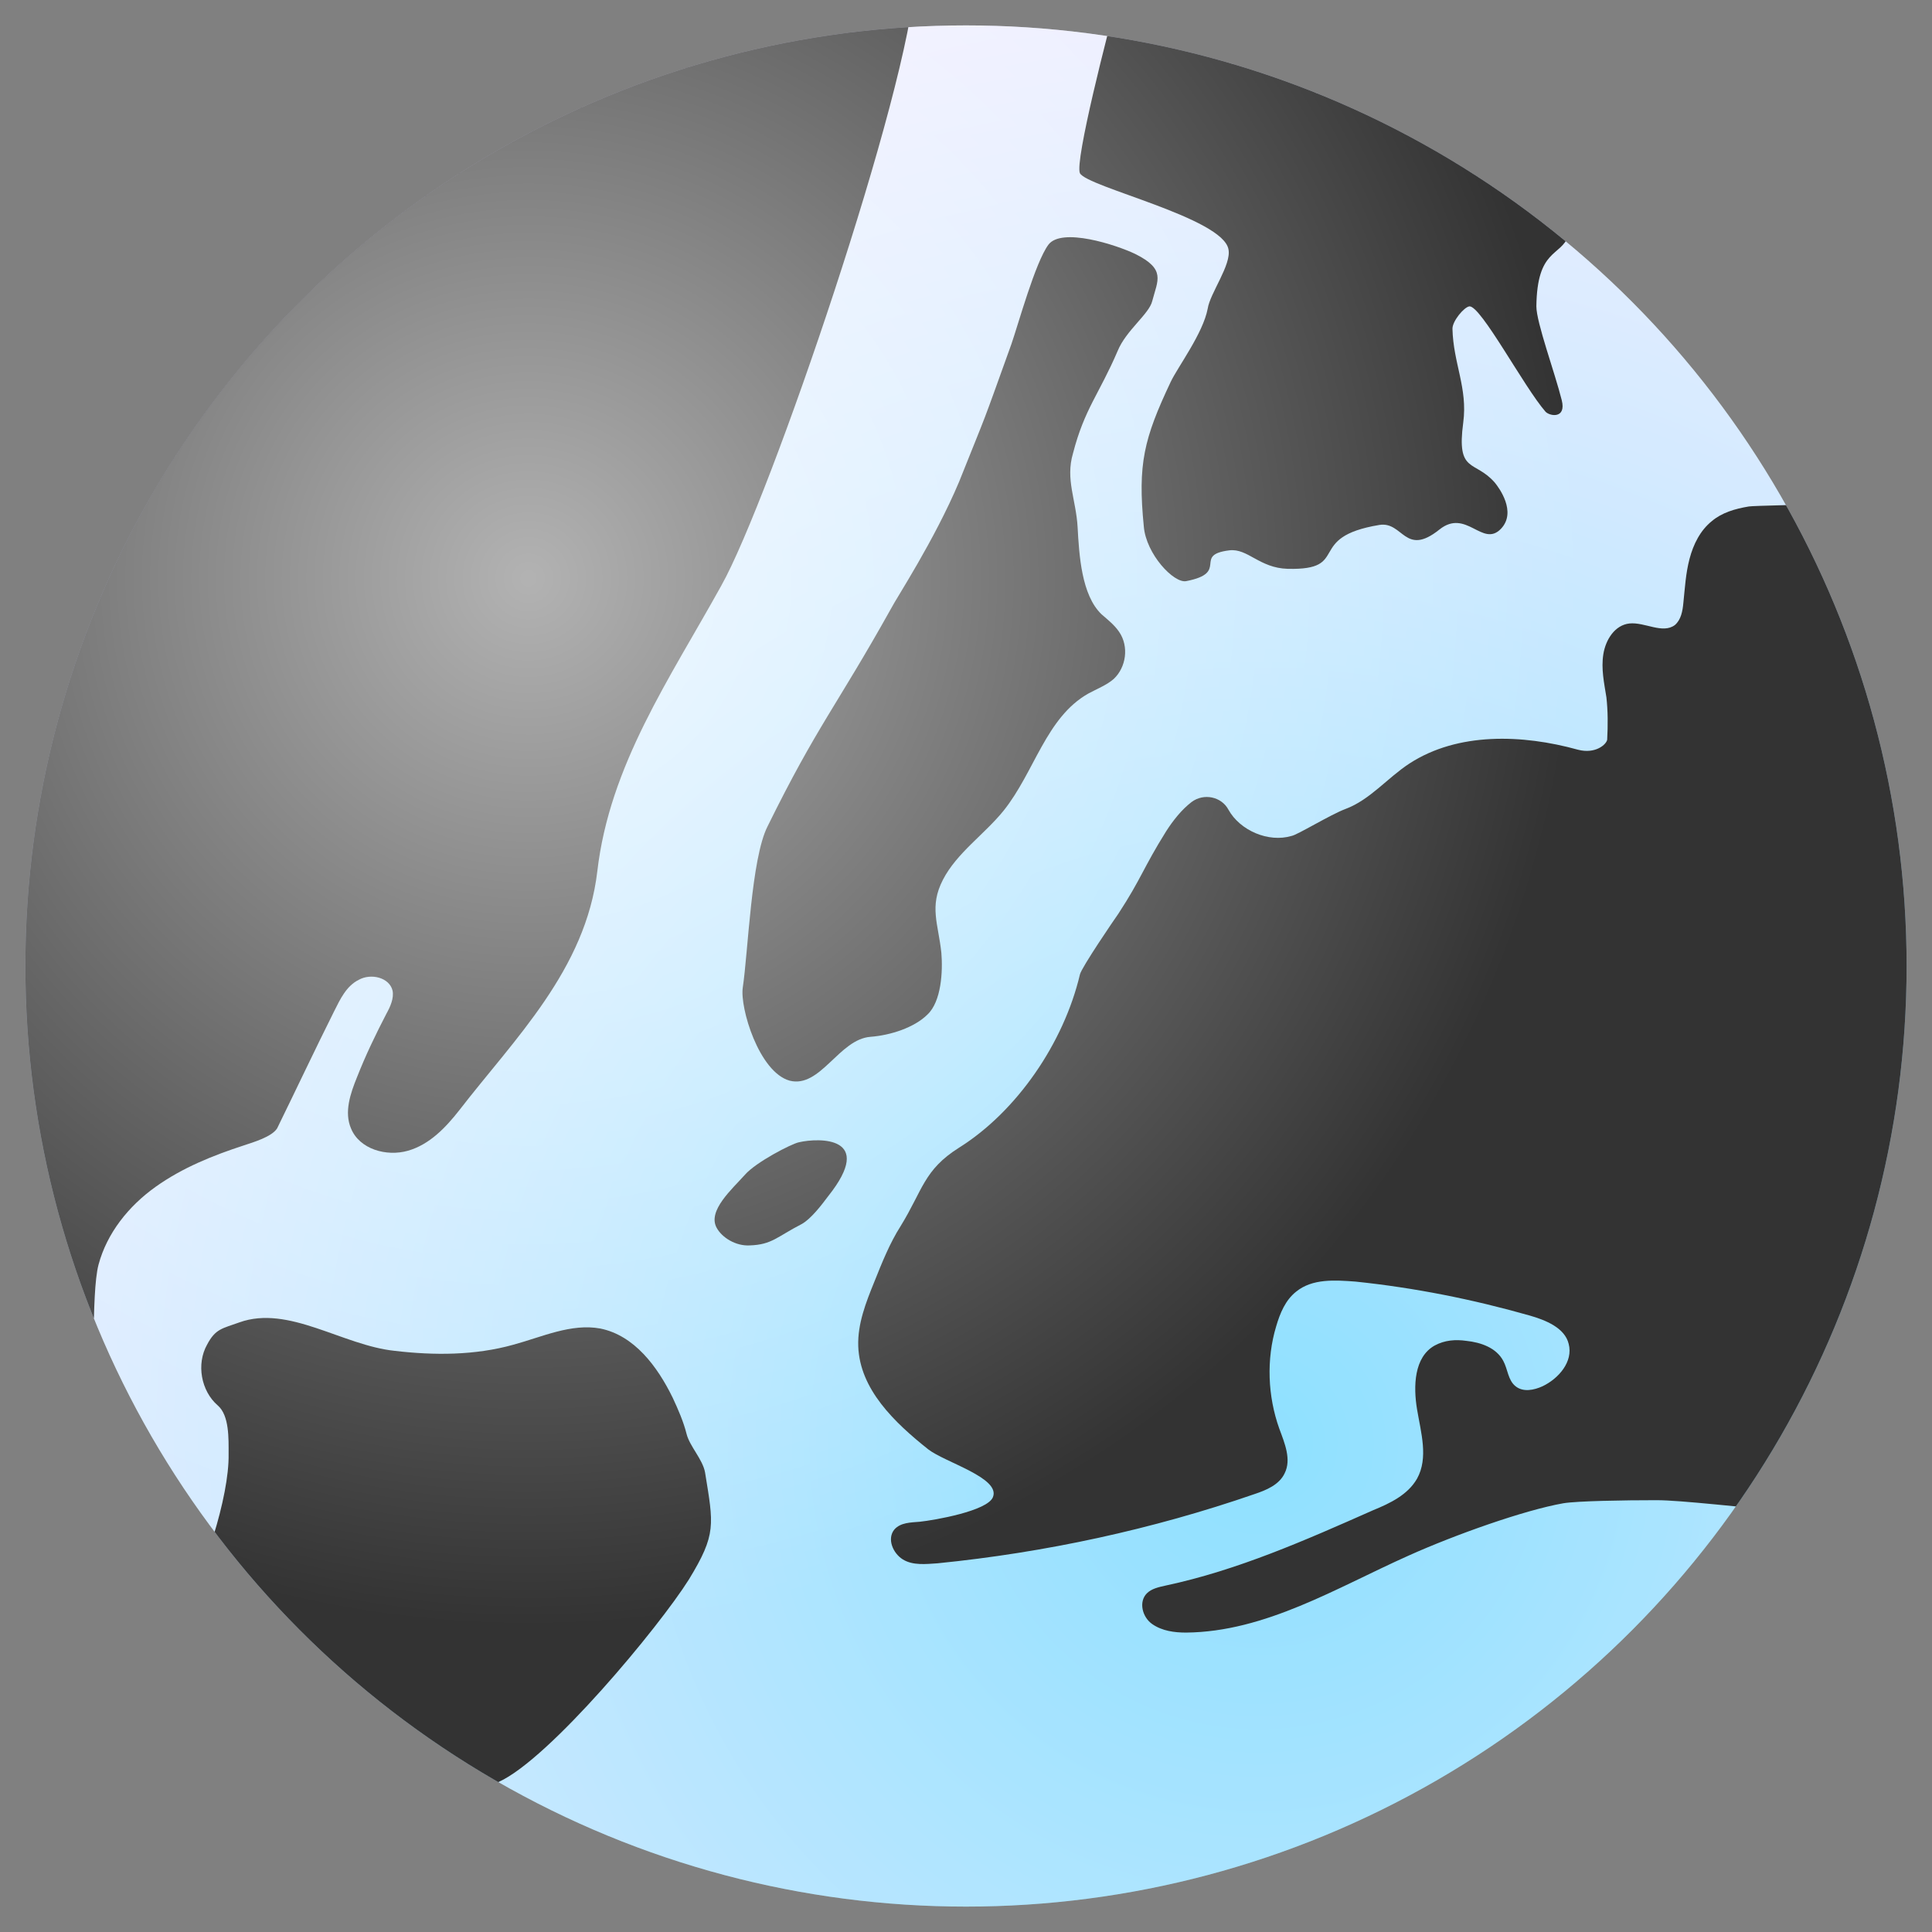 <?xml version="1.0" encoding="utf-8"?>
<!-- Generator: Adobe Illustrator 19.1.0, SVG Export Plug-In . SVG Version: 6.00 Build 0)  -->
<svg version="1.1" id="Layer_1" xmlns="http://www.w3.org/2000/svg" xmlns:xlink="http://www.w3.org/1999/xlink" x="0px" y="0px"
	 viewBox="0 0 251 251" style="enable-background:new 0 0 251 251;" xml:space="preserve">
<rect x="0" y="0" width="251" height="251" fill="#808080" stroke="none"/>
<style type="text/css">
	.st0{fill:url(#SVGID_1_);}
	.st1{clip-path:url(#SVGID_3_);}
	.st2{fill:url(#SVGID_4_);}
</style>
<radialGradient id="SVGID_1_" cx="163.519" cy="187.532" r="201.614" gradientUnits="userSpaceOnUse">
	<stop  offset="0" style="stop-color:#72D8FF"/>
	<stop  offset="1" style="stop-color:#F2EBFF"/>
</radialGradient>
<circle class="st0" cx="125.5" cy="125.5" r="122.2"/>
<g>
	<defs>
		<circle id="SVGID_2_" cx="125.5" cy="125.5" r="122.2"/>
	</defs>
	<clipPath id="SVGID_3_">
		<use xlink:href="#SVGID_2_"  style="overflow:visible;"/>
	</clipPath>
	<g class="st1">
		<g>
			<path d="M145.2,45.6c1.1-2.7,4.1-4.8,4.5-6.5c0.7-2.7,1.8-4.1-2.2-6.1c-2.5-1.2-9.6-3.5-11.3-1.2c-1.7,2.3-3.9,10.3-4.8,12.9
				c-4.1,11.4-2.8,7.9-6.8,17.9c-3.2,7.6-8.2,15.2-8.8,16.4c-7.2,12.9-9.6,15.2-16.1,28.4c-2.1,4.2-2.5,16.2-3.2,20.9
				c-0.4,2.6,2.1,11,6.1,12.1c4,1,6.4-5.4,10.5-5.7c2.6-0.2,5.7-1.2,7.4-2.9c1.8-1.7,2-5.6,1.8-8c-0.4-3.8-1.6-6,0.2-9.5
				c1.8-3.5,5.4-5.9,7.9-9c4-5,5.5-12.1,11-15.2c1.1-0.6,2.4-1.1,3.3-1.9c1.6-1.5,2-4.2,0.7-6.1c-0.6-0.9-1.5-1.6-2.3-2.3
				c-2.6-2.5-2.9-7.7-3.1-11.3c-0.2-3.6-1.6-6.2-0.6-9.6C140.9,53.1,142.8,51.2,145.2,45.6z"/>
		</g>
		<g>
			<path d="M103.8,148.4c-1,0.2-5.6,2.6-7,4.2c-1.7,1.9-4.9,4.7-3.7,6.9c0.7,1.3,2.5,2.4,4.3,2.3c2.9-0.1,3.5-1.1,6.8-2.8
				c1.2-0.7,2.5-2.4,3.4-3.6C113.8,147.6,106.4,147.8,103.8,148.4z"/>
		</g>
		<g>
			<path d="M140.3,22.5c0.9,1.8,18.6,5.8,19.3,9.9c0.4,2-2.4,5.7-2.7,7.7c-0.6,3.2-3.9,7.6-4.8,9.5c-3.5,7.4-4.3,10.7-3.5,18.8
				c0.3,3.6,3.9,7.4,5.5,7.1c5.7-1.1,0.8-3.4,5.6-4c2.4-0.3,3.9,2.3,7.6,2.4c8.3,0.2,2.2-4.1,11.9-5.7c3.1-0.5,3.3,4.2,7.8,0.6
				c3.5-2.8,5.6,2.4,8-0.1c2.1-2.2-0.3-5.4-0.8-6c-2.6-3-5-1.1-4.1-7.8c0.6-4.5-1.3-7.7-1.4-12.2c0-1,1.5-2.8,2.2-2.9
				c1.5-0.1,7.1,10.5,9.9,13.7c0.6,0.6,2.7,0.9,2.1-1.5c-0.9-3.6-3.3-10.1-3.3-12.2c0.1-7.5,3.1-6.4,4.2-9.2
				c1.8-4.5,1.8-26,3.3-28.5l-61.7-3.3C143.9,4.2,139.6,21,140.3,22.5z"/>
		</g>
		<g>
			<path d="M17.4,258.7c3.9-2.6,7.8-5.4,11.6-8.2c4.4-3.2,16-12.3,17.6-13.7c5.1-4.6,12-2.4,18.2-5.3c6.6-3,20.8-20.1,24.7-26.3
				c3.6-5.9,3.2-7.1,2.1-13.9c-0.3-1.7-2-3.4-2.4-5c-0.4-1.6-1.1-3.2-1.8-4.7c-2-4.1-5-8.1-9.4-9c-3.8-0.7-7.6,1.1-11.3,2.1
				c-5,1.4-10.3,1.4-15.4,0.8c-6.8-0.7-13.8-6-20.2-3.7c-2.2,0.8-3.1,0.8-4.2,2.9c-1.4,2.5-0.8,6,1.4,7.9c1.5,1.3,1.4,4.3,1.4,6.3
				c0.1,5.6-3.3,15.9-6.2,20.7c-1.3,2.2-2.8,4.3-4.6,6.1c-1.5,1.5-3.3,2.7-5,4C8,223.7,2.3,228-2.7,233.2c-0.2,0.2-0.6,0.5-1.1,0.9
				V262h15.8C13.9,261,15.6,259.8,17.4,258.7z"/>
		</g>
		<g>
			<path d="M222.4,67.7c-1.5,1.2-2.4,3-2.9,4.9c-0.5,1.9-0.6,3.8-0.8,5.7c-0.1,1.1-0.3,2.2-1.1,2.9c-1.6,1.2-3.9-0.4-5.9-0.2
				c-1.9,0.2-3.1,2.1-3.4,4c-0.3,1.9,0.1,3.7,0.4,5.6c0.2,1.8,0.2,3.6,0.1,5.5c-0.1,0.6-1.5,1.9-3.8,1.3c-7.2-2-15.6-2.3-21.9,1.8
				c-2.9,1.9-5.1,4.7-8.3,5.9c-1.9,0.7-6.3,3.4-7,3.5c-3,0.9-6.7-0.7-8.2-3.4c-0.9-1.7-3.2-2.2-4.8-1c-1.3,1-2.4,2.4-3.3,3.8
				c-3,4.8-3.2,6.1-6.2,10.7c-0.5,0.7-4.8,7-5,7.9c-2.1,8.9-8.2,17.8-15.7,22.5c-4.6,2.9-4.7,5.5-7.6,10.2c-1.4,2.2-2.4,4.7-3.4,7.2
				c-1.1,2.7-2.2,5.5-2.1,8.4c0.2,5.6,4.7,9.9,9.1,13.4c2.2,1.7,9.4,3.7,8.4,6.2c-0.7,1.8-7.6,3-9.5,3.2c-1.2,0.1-2.5,0.1-3.3,1
				c-1,1.2-0.2,3.1,1.1,3.9s3,0.6,4.5,0.5c14-1.4,27.9-4.4,41.2-9c1.5-0.5,3.2-1.2,3.9-2.7c0.9-1.8,0-3.9-0.7-5.8
				c-1.5-4.2-1.7-9-0.4-13.3c0.5-1.7,1.2-3.4,2.6-4.5c2.1-1.7,5-1.5,7.7-1.3c7.7,0.8,15.2,2.3,22.6,4.4c2.1,0.6,4.6,1.6,5.1,3.7
				c0.6,2.3-1.3,4.5-3.4,5.5c-1.1,0.5-2.5,0.8-3.5,0c-1-0.8-1-2.2-1.6-3.3c-0.9-1.7-2.9-2.4-4.8-2.6c-1.4-0.2-2.8-0.1-4.1,0.6
				c-2.7,1.5-2.8,5.3-2.3,8.3s1.5,6.3,0,9c-1.2,2.1-3.5,3.2-5.7,4.1c-8.8,3.9-17.6,7.8-27,9.8c-0.9,0.2-1.8,0.4-2.4,1
				c-1.1,1.1-0.6,3.1,0.7,4s2.9,1.1,4.4,1.1c10.3-0.1,19.5-5.8,28.9-10c6-2.7,15-5.9,20.1-6.8c1.8-0.3,7.9-0.4,12.1-0.4
				c6.5,0,31.5,3.8,39.1,1.7V65.1c-2.7,0.2-25.8,0.5-27.1,0.7C225.4,66.1,223.7,66.6,222.4,67.7z"/>
		</g>
		<g>
			<path d="M11.8,184.3c0.6-3.8,0-16.2,1-20c1.1-4.1,3.9-7.6,7.4-10.1c3.5-2.5,7.5-4.1,11.5-5.4c1.2-0.4,3.6-1.1,4.3-2.2
				c2.5-5.1,4.9-10.2,7.4-15.2c0.8-1.6,1.6-3.3,3.2-4.1c1.6-0.9,4-0.3,4.4,1.4c0.2,1-0.3,2.1-0.8,3c-1.4,2.7-2.7,5.4-3.8,8.2
				c-0.9,2.2-1.7,4.6-0.8,6.7c1.1,2.7,4.6,3.7,7.4,2.9c2.8-0.8,4.9-3,6.7-5.3c7.1-9.2,16.4-18.2,17.9-31c1.6-13.8,9.4-25,16.1-37.1
				c6.3-11.2,24.5-64.6,25.2-78.9H-0.5V200c1.8-0.9,3.5-2,5.1-3.3C8.3,193.5,11.1,189.1,11.8,184.3z"/>
		</g>
	</g>
</g>
<radialGradient id="SVGID_4_" cx="68.652" cy="75.128" r="198.886" gradientUnits="userSpaceOnUse">
	<stop  offset="0" style="stop-color:#FFFFFF;stop-opacity:0.7"/>
	<stop  offset="0.685" style="stop-color:#FFFFFF;stop-opacity:0.2"/>
</radialGradient>
<circle class="st2" cx="125.5" cy="125.5" r="122.2"/>
</svg>
